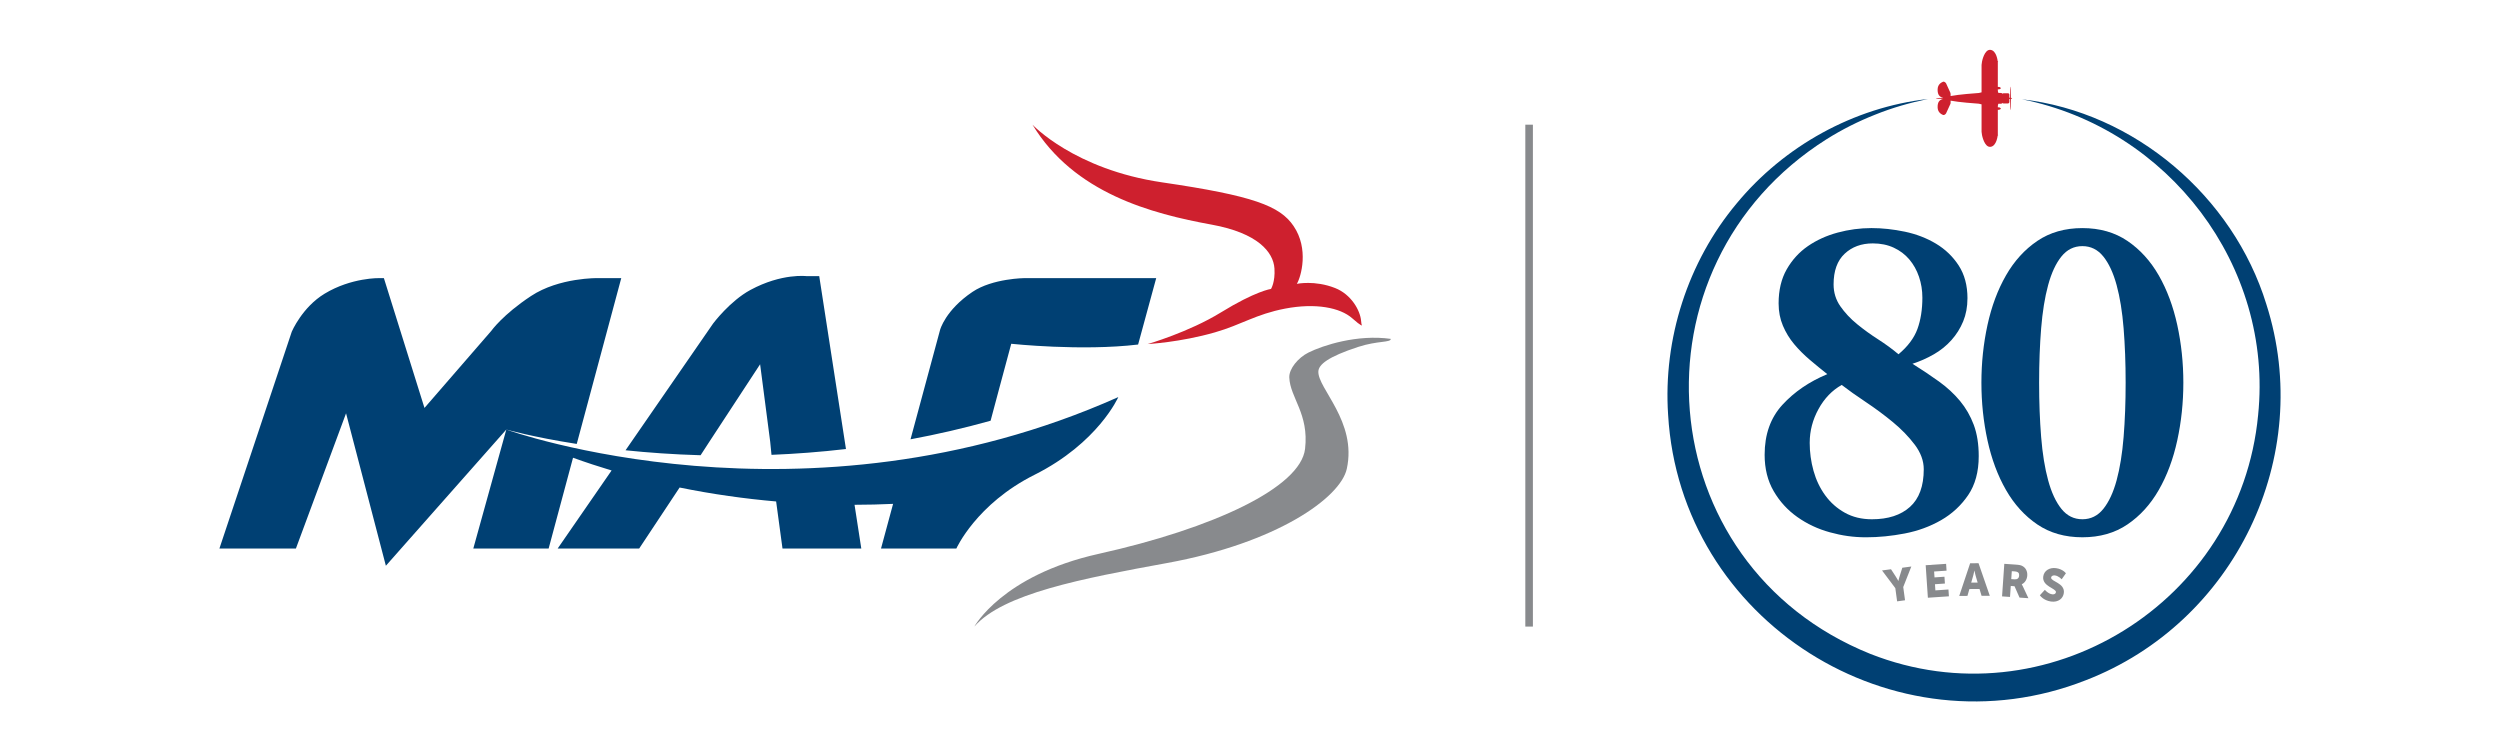 <svg xmlns="http://www.w3.org/2000/svg" id="Layer_1" viewBox="0 0 1319.74 396.58"><defs><style>      .st0 {        fill: #004073;      }      .st1 {        fill: #888a8d;      }      .st2 {        fill: #ce202e;      }    </style></defs><path class="st0" d="M1038.61,157.53c0,4.44-.76,8.49-2.26,12.14-1.51,3.65-3.57,6.94-6.19,9.87-2.62,2.94-5.71,5.44-9.28,7.49-3.57,2.06-7.34,3.73-11.3,5,5.07,3.18,9.76,6.31,14.04,9.4,4.28,3.09,7.97,6.51,11.06,10.23,3.09,3.73,5.51,7.93,7.26,12.61,1.74,4.68,2.62,10.19,2.62,16.54,0,8.25-1.87,15.11-5.59,20.58-3.73,5.47-8.49,9.88-14.28,13.21-5.79,3.33-12.18,5.67-19.15,7.02-6.98,1.35-13.8,2.02-20.46,2.02s-12.69-.87-19.04-2.62c-6.35-1.74-12.1-4.44-17.25-8.09-5.16-3.65-9.32-8.21-12.49-13.68-3.18-5.47-4.76-11.86-4.76-19.15,0-10.79,3.13-19.59,9.4-26.41,6.26-6.82,14.16-12.21,23.68-16.18-3.01-2.38-6.07-4.88-9.16-7.5-3.09-2.62-5.87-5.39-8.33-8.33-2.46-2.93-4.44-6.19-5.95-9.76-1.51-3.57-2.26-7.5-2.26-11.78,0-6.98,1.43-12.97,4.28-17.96,2.86-5,6.58-9.08,11.18-12.25,4.6-3.17,9.83-5.55,15.7-7.14,5.87-1.58,11.82-2.38,17.85-2.38,5.71,0,11.58.64,17.61,1.9,6.03,1.27,11.5,3.37,16.42,6.31,4.91,2.94,8.92,6.78,12.02,11.54,3.09,4.76,4.64,10.55,4.64,17.37ZM955.33,233.67c0,5.08.67,10.03,2.02,14.87,1.35,4.84,3.41,9.16,6.19,12.97,2.77,3.81,6.22,6.86,10.35,9.16,4.12,2.3,8.88,3.45,14.28,3.45,8.57,0,15.27-2.18,20.11-6.54,4.84-4.36,7.26-10.98,7.26-19.87,0-4.44-1.59-8.76-4.76-12.97-3.17-4.2-7.02-8.17-11.54-11.9-4.52-3.73-9.28-7.26-14.28-10.59-5-3.33-9.24-6.34-12.73-9.04-5.08,2.86-9.16,7.1-12.25,12.73-3.09,5.63-4.64,11.54-4.64,17.73ZM1014.81,157.05c0-3.81-.59-7.45-1.78-10.95-1.19-3.49-2.9-6.54-5.12-9.16-2.22-2.62-4.96-4.68-8.21-6.19-3.25-1.51-6.94-2.26-11.06-2.26-6.03,0-10.99,1.83-14.87,5.47-3.89,3.65-5.83,9.04-5.83,16.18,0,4.28,1.19,8.13,3.57,11.54,2.38,3.41,5.31,6.54,8.8,9.4,3.49,2.86,7.22,5.55,11.18,8.09,3.96,2.54,7.53,5.16,10.71,7.85,4.92-4.12,8.25-8.57,9.99-13.32,1.74-4.76,2.62-10.31,2.62-16.66Z"></path><path class="st0" d="M1099.28,120.41c9.2,0,17.13,2.26,23.79,6.78,6.66,4.52,12.17,10.59,16.54,18.2,4.36,7.61,7.61,16.34,9.76,26.17,2.14,9.84,3.21,19.99,3.21,30.46s-1.07,20.62-3.21,30.46c-2.14,9.84-5.39,18.56-9.76,26.17-4.36,7.61-9.87,13.68-16.54,18.2-6.66,4.52-14.6,6.78-23.79,6.78s-17.13-2.26-23.79-6.78c-6.66-4.52-12.18-10.59-16.54-18.2-4.37-7.61-7.61-16.34-9.76-26.17-2.14-9.83-3.21-19.99-3.21-30.46s1.07-20.62,3.21-30.46c2.14-9.83,5.39-18.56,9.76-26.17,4.36-7.61,9.87-13.68,16.54-18.2,6.66-4.52,14.59-6.78,23.79-6.78ZM1099.28,129.93c-4.44,0-8.13,1.83-11.06,5.47-2.94,3.65-5.28,8.69-7.02,15.11-1.75,6.42-2.97,14.04-3.69,22.84-.71,8.8-1.07,18.36-1.07,28.67s.36,19.87,1.07,28.67,1.94,16.42,3.69,22.84c1.74,6.42,4.08,11.46,7.02,15.11,2.93,3.65,6.62,5.47,11.06,5.47s8.13-1.82,11.06-5.47c2.93-3.65,5.27-8.68,7.02-15.11,1.74-6.42,2.97-14.04,3.69-22.84.71-8.8,1.07-18.36,1.07-28.67s-.36-19.87-1.07-28.67c-.71-8.8-1.94-16.42-3.69-22.84-1.75-6.42-4.09-11.46-7.02-15.11-2.94-3.65-6.63-5.47-11.06-5.47Z"></path><path class="st0" d="M1067.38,52.41c59.39,6.8,111.44,51.18,129.02,108.2,25.72,80.35-16.67,168.1-95.3,198.48-101.27,39.85-214.13-31.2-220.51-140.12-2.69-40,10.39-80.75,36.12-111.5,25.09-30.38,61.9-50.81,101.07-55.22-9.52,1.97-18.85,4.64-27.8,8.24-8.97,3.54-17.59,7.89-25.71,12.98-106.16,67.06-94.13,224.56,23.08,271.72,92.7,36.51,195.29-27.01,204.7-126.08,8.1-78.82-47.3-151.25-124.66-166.7h0Z"></path><path class="st1" d="M1000.51,310.45l-6.99-9.31,4.74-.64,2.49,3.84c.17.28.34.55.51.83.17.27.31.52.44.74.15.26.28.51.41.75h.05c.06-.28.12-.55.2-.84.06-.25.14-.52.22-.83s.18-.62.28-.93l1.36-4.36,4.76-.64-4.27,10.83.95,6.99-4.18.57-.95-6.99Z"></path><path class="st1" d="M1016.57,298.38l10.77-.73.24,3.6-6.57.44.21,3.12,5.25-.36.24,3.6-5.25.36.22,3.25,6.9-.47.24,3.6-11.1.75-1.16-17.18Z"></path><path class="st1" d="M1044.99,310.92l-5.36.03-1.03,3.62-4.33.02,5.76-17.25,4.43-.02,5.94,17.19-4.34.02-1.08-3.61ZM1042.25,301.25c-.07.36-.15.72-.23,1.07-.07.3-.14.62-.22.96-.08.34-.16.65-.24.92l-.97,3.36,3.4-.02-.98-3.35c-.08-.27-.16-.58-.25-.92-.08-.34-.16-.66-.22-.96-.09-.35-.17-.71-.24-1.07h-.05Z"></path><path class="st1" d="M1058.06,297.64l5.98.41c.44.03.82.06,1.15.1s.63.08.89.13c.26.05.49.11.7.17.2.07.4.14.58.22.47.22.89.5,1.26.84.37.34.68.72.92,1.17.24.44.42.93.54,1.47.11.54.15,1.12.1,1.75-.03.46-.12.92-.26,1.37-.14.45-.33.88-.58,1.29-.24.4-.54.77-.88,1.09-.35.32-.74.58-1.17.77v.05c.04.07.09.16.14.26.05.09.11.2.18.34.07.13.15.3.25.48l2.93,6.24-4.69-.32-2.65-6.01-1.97-.14-.4,5.8-4.2-.29,1.18-17.18ZM1063.56,305.83c.68.05,1.23-.1,1.64-.43.41-.33.64-.84.69-1.53.02-.33,0-.62-.05-.88-.05-.26-.17-.48-.35-.67s-.44-.34-.77-.46c-.33-.12-.76-.19-1.28-.23l-1.42-.1-.29,4.18,1.83.13Z"></path><path class="st1" d="M1079.5,311.39c.33.39.71.74,1.11,1.06.17.13.36.27.56.41s.42.27.65.38.47.22.72.3.51.15.78.19c.22.03.44.04.66.02.22-.02.42-.07.61-.15.18-.08.34-.2.47-.36.13-.16.21-.37.25-.63.04-.26-.04-.5-.24-.72-.19-.22-.46-.45-.8-.69-.34-.23-.72-.47-1.15-.72-.43-.25-.87-.51-1.33-.8s-.89-.61-1.3-.95c-.42-.35-.78-.74-1.09-1.17s-.54-.91-.69-1.44c-.15-.53-.18-1.12-.09-1.78.11-.79.36-1.49.76-2.09s.9-1.09,1.51-1.47c.61-.38,1.29-.65,2.06-.8.77-.15,1.58-.16,2.42-.05.46.06.89.15,1.28.26.4.11.76.24,1.09.38.33.14.63.29.9.44.27.16.51.31.72.46.5.36.91.75,1.23,1.16l-2.23,3.17c-.3-.33-.64-.63-1.02-.9-.32-.23-.7-.46-1.13-.69-.43-.22-.91-.37-1.42-.44-.21-.03-.43-.03-.65-.01-.22.02-.43.07-.62.16-.19.09-.35.2-.48.36s-.21.35-.25.59c-.04.27.04.52.23.75s.46.46.79.68.72.45,1.16.69c.44.23.88.49,1.33.77.45.28.88.59,1.31.92.42.34.79.72,1.09,1.14s.53.91.69,1.44c.15.54.18,1.14.09,1.82-.1.71-.32,1.37-.68,1.98-.35.6-.82,1.11-1.4,1.52-.58.41-1.26.71-2.05.89s-1.66.21-2.62.08c-.51-.07-.97-.17-1.41-.3s-.84-.28-1.21-.45c-.37-.17-.71-.34-1.02-.53s-.58-.38-.82-.57c-.57-.44-1.05-.92-1.44-1.45l2.64-2.88Z"></path><path class="st1" d="M734.18,178.89c.06,2.05-6.88.88-17.15,4.23-16.04,5.23-20.87,9.34-21.07,12.9-.51,8.93,20.49,26.48,15.01,51.48-3.34,15.22-36.8,39.13-94.89,49.72-45.15,8.23-86.55,16.16-101.72,33.54,0,0,14.75-27.07,65.56-38.37,60.85-13.54,106.64-35.05,109.02-55.44,2.16-18.52-7.89-26.93-8.33-37.68-.18-4.54,4.64-10.44,10.13-13.16,7.65-3.8,25.75-9.72,43.45-7.22Z"></path><path class="st2" d="M670.97,152.52s2.27-3.63,1.81-10.78c-.56-8.67-8.8-18.72-33.11-23.15-31.89-5.81-72.68-16.6-94.62-52.77,0,0,22,23.64,68.47,30.45,48.1,7.05,62.11,12.41,69.33,23.01,8.23,12.07,3.99,26.81,1.75,30.56,0,0,9.42-2.03,20.17,2.2,8.58,3.37,13.3,11.88,13.75,17.37.19,2.37.49,2.32.49,2.32,0,0-.13.78-5.14-3.68-6.43-5.72-19.49-8.19-35.41-5.15-15.56,2.97-22.96,8.48-37.11,12.55-18.38,5.29-35.49,6.17-35.49,6.17,0,0,21.68-6.25,38.61-16.67,18.43-11.35,26.49-12.43,26.49-12.43Z"></path><path class="st0" d="M374.54,233.08l26.72-40.79,5.31,40.79.7,7.03c12.58-.51,25.72-1.49,39.31-3.07l-14.11-91.26h-6.59s-13.1-1.71-29.73,7.28c-10.88,5.88-19.71,17.74-19.71,17.74l-46.22,66.9c11.9,1.24,25.19,2.2,39.62,2.62l4.7-7.24ZM527.3,205.75l6.53-24.27s37.02,3.98,66.97.4c2.53-9.22,9.56-35.07,9.56-35.07h-69.32s-17.01.1-27.68,7.28c-14.36,9.66-17.1,20.06-17.1,20.06l-15.6,57.76c13.81-2.57,27.92-5.79,42.27-9.81l4.37-16.35ZM327.97,146.81h-12.29s-20.42-.41-35.36,9.46c-14.95,9.86-20.99,18.42-20.99,18.42l-35.25,40.65-21.43-68.53h-2.26s-14.81-.39-29.04,8.23c-11.87,7.18-17.32,20.04-17.32,20.04l-38.2,114.48h40.38l26.47-71.38,21.02,80.48,63.59-71.92s13.69,3.95,37.17,7.61l23.51-87.56ZM267.28,226.76l-17.43,62.82h39.77l12.88-47.94c6.77,2.45,13.57,4.68,20.36,6.72l-28.48,41.22h43.03l21.36-32.22c17.32,3.54,34.42,5.92,50.95,7.36l3.36,24.85h41.6l-3.57-23.09c6.98-.01,13.77-.19,20.35-.49l-6.38,23.59h39.77s10.5-23.52,41.24-38.92c33.65-16.86,44.26-41.04,44.26-41.04-165.85,73.93-323.08,17.14-323.08,17.14Z"></path><rect class="st1" x="805.21" y="65.82" width="4" height="264.95"></rect><g><polygon class="st2" points="1046.06 69.55 1046.06 69.55 1046.06 69.55 1046.06 69.55"></polygon><polygon class="st2" points="1046.06 34.25 1046.06 34.25 1046.06 34.25 1046.06 34.25"></polygon><path class="st2" d="M1062.14,51.84c-.16-.11-.38-.17-.6-.2,0-3.3-.11-5.93-.24-5.93s-.23,2.61-.24,5.9c-.19,0-.33,0-.33,0v-1.63c0-.41-.34-.75-.75-.75h-2.57v.35c-.3-.31-.71-.51-1.18-.51h-1.27c-.37-.57-.32-1.81-.32-1.81v-.08s1.07.15,1.55-.51c.06-.08.06-.2,0-.28-.48-.66-1.55-.51-1.55-.51v-13.22l.11-.07c.08-.05.07-.17-.02-.21l-.16-.07s-.54-5.6-3.79-5.99c-3.26-.39-4.48,6.19-4.48,6.19,0,0-.14.7-.24,1.75v14.49l-1.45.34c-1.5.1-10.67.76-14.89,1.61v-1.12c0-.23-.05-.45-.14-.66l-2.27-4.96s-.78-1.15-1.64-.78-2.76,1.32-2.81,4.02c-.05,2.7.9,3.97,2.96,4.44h0c-2.18.02-3.87.14-3.87.28s1.7.27,3.87.28h0c-2.05.47-3,1.74-2.96,4.44.05,2.7,1.95,3.65,2.81,4.02s1.64-.78,1.64-.78l2.27-4.96c.1-.21.14-.43.14-.66v-1.13h0c4.22.85,13.39,1.51,14.89,1.61l1.45.34v14.49c.11,1.05.24,1.75.24,1.75,0,0,1.22,6.58,4.48,6.19,3.26-.39,3.79-5.99,3.79-5.99l.16-.07c.09-.04.1-.16.02-.21l-.11-.07v-13.22s1.07.15,1.55-.51c.06-.08.06-.2,0-.28-.48-.66-1.55-.51-1.55-.51v-.08s-.05-1.25.32-1.81h1.27c.47,0,.88-.2,1.18-.51v.35h2.57c.41,0,.75-.34.75-.75v-1.63s.14,0,.33,0c0,3.28.11,5.9.24,5.9s.23-2.63.24-5.93c.22-.03.45-.09.6-.2.06-.04.06-.09,0-.13Z"></path></g></svg>